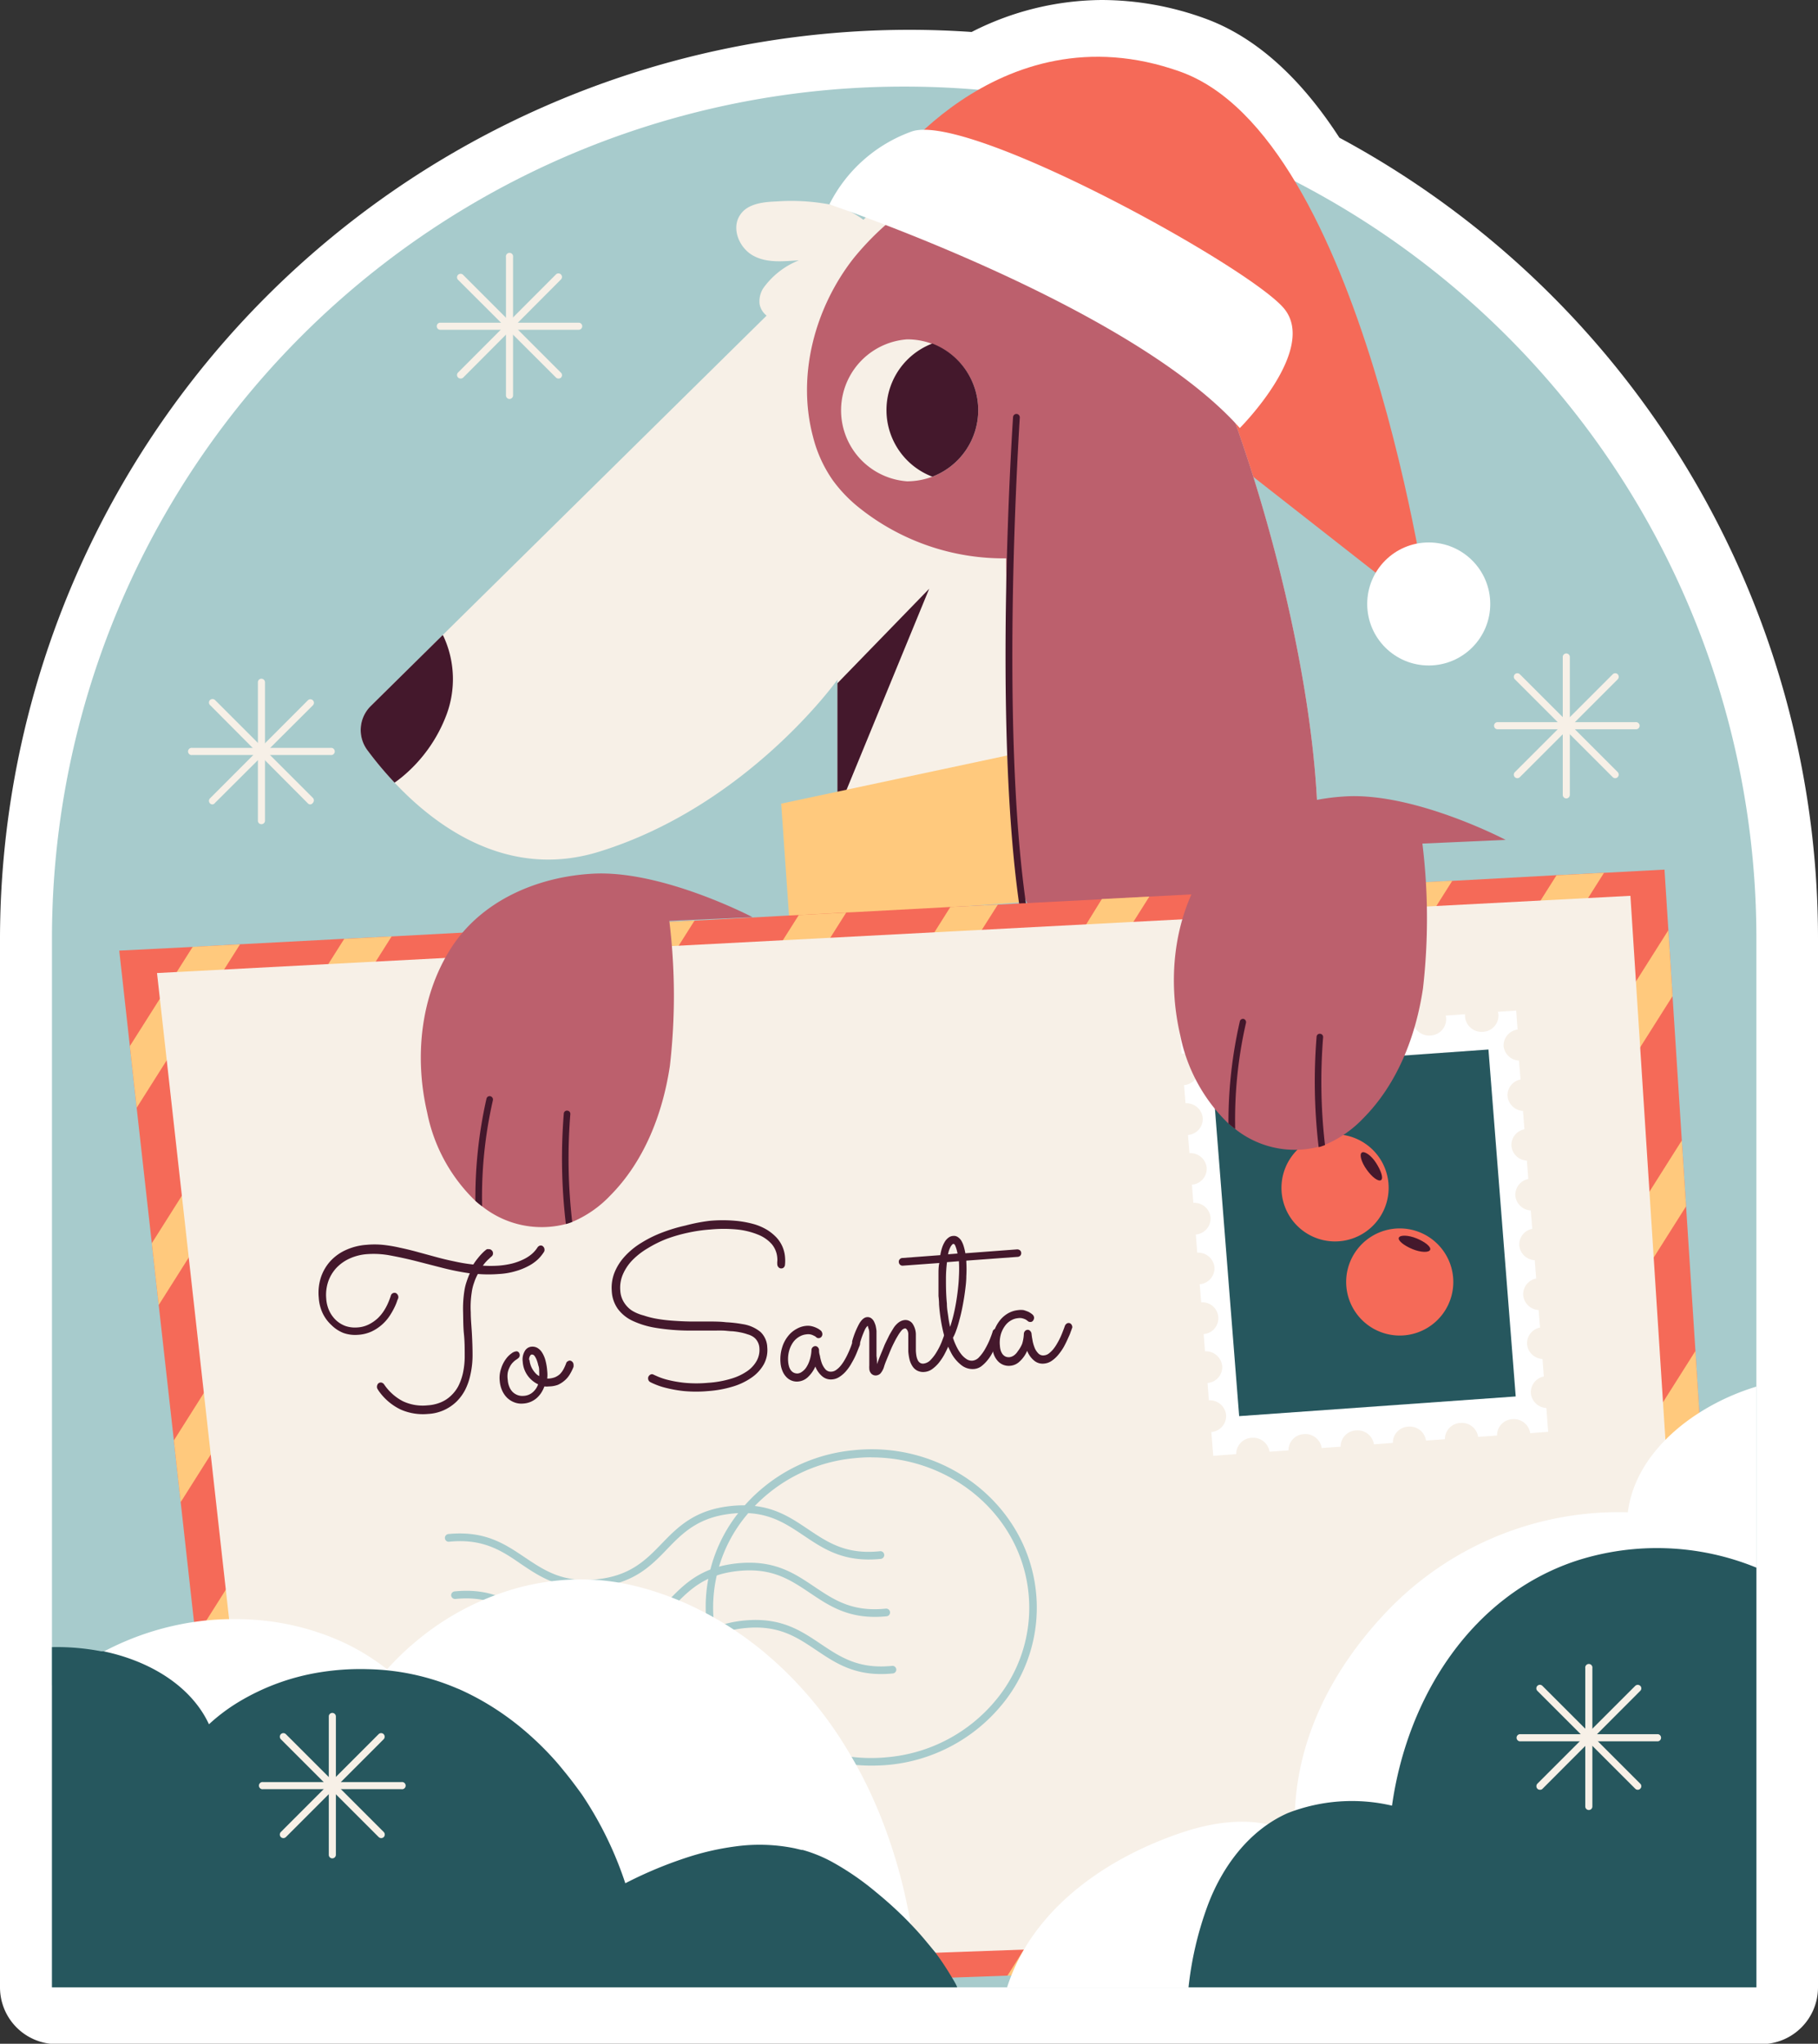 <svg xmlns="http://www.w3.org/2000/svg" viewBox="0 0 192.09 215.96"><rect x="0" y="0" width="192.09" height="215.96" fill="#333333" stroke="none"/><g id="OBJECTS"><path d="M6,216a6,6,0,0,1-6-6V99.15a96.16,96.16,0,0,1,96.05-96c2.23,0,4.45.08,6.61.23A30.58,30.58,0,0,1,116.47,0a32.08,32.08,0,0,1,10.76,1.92c5.29,1.89,10.09,6.14,14.29,12.63a96.08,96.08,0,0,1,50.57,84.6V210a6,6,0,0,1-6,6Z" fill="#fff"/><path d="M185.58,99.15V210H5.49V99.15a90,90,0,0,1,90.05-90q4,0,7.88.34a90,90,0,0,1,82.16,89.7Z" fill="#a7cbcc"/><path d="M92.81,19.36c0-.52,12.48-18.72,31.89-11.79S151,64.94,151,64.94Z" fill="#f56a58"/><circle cx="150.96" cy="63.82" r="6.5" fill="#fff"/><path d="M117.58,21.62a23.78,23.78,0,0,0-13.31-3.91A19.67,19.67,0,0,0,92.6,21.87l-1.37,1.36a8.93,8.93,0,0,0-3.6-1.63A22.05,22.05,0,0,0,82,21.29c-1.38.05-3,.24-3.77,1.38-1,1.41-.15,3.49,1.31,4.32s3.18.62,4.87.52a8.45,8.45,0,0,0-3.76,2.94,2.56,2.56,0,0,0-.39,1.69A2,2,0,0,0,81,33.35L46.78,67.1l-7.6,7.5a3.56,3.56,0,0,0-.37,4.66,37.72,37.72,0,0,0,2.88,3.44c4.5,4.79,12.07,10.23,21.57,7.31C79,85.16,88.48,71.83,88.48,71.83V96.56l19.66-2.11.71-.07s4.13,14.3,22.8,11.15S130.31,29.48,117.58,21.62Z" fill="#f7f0e7"/><polygon points="98.18 62.21 88.48 85.81 88.48 72.2 98.18 62.21" fill="#44182c"/><polygon points="106.43 79.83 82.54 84.92 83.39 97.05 107.71 95.36 106.43 79.83" fill="#ffc97d"/><path d="M47.19,75.49a15.69,15.69,0,0,1-4.73,6.63c-.25.2-.5.4-.77.58a37.72,37.72,0,0,1-2.88-3.44,3.56,3.56,0,0,1,.37-4.66l7.6-7.5a3,3,0,0,1,.18.36A10.77,10.77,0,0,1,47.19,75.49Z" fill="#44182c"/><path d="M131.65,105.53c-18.67,3.15-23.46-10.91-23.46-10.91l0-.17C106.39,82.12,106.31,59,106.31,59a24.43,24.43,0,0,1-15.62-5.42A15,15,0,0,1,88,50.76a13.93,13.93,0,0,1-2.1-4.62c-1.71-6.44.17-13.56,4.26-18.81a29.67,29.67,0,0,1,14.14-9.62,23.78,23.78,0,0,1,13.31,3.91C130.31,29.48,150.32,102.39,131.65,105.53Z" fill="#bc606d"/><path d="M108.05,95.87a.37.37,0,0,1-.36-.31c-2.8-19.69-.67-51.17-.65-51.49a.36.36,0,0,1,.38-.33.36.36,0,0,1,.33.38c0,.32-2.14,31.72.65,51.34a.36.36,0,0,1-.31.4Z" fill="#44182c"/><path d="M103.36,43.37a7.53,7.53,0,0,1-4.85,7,7.62,7.62,0,0,1-2.67.49,7.52,7.52,0,0,1,0-15,7.49,7.49,0,0,1,7.52,7.52Z" fill="#f7f0e7"/><path d="M103.36,43.37a7.53,7.53,0,0,1-4.85,7,7.53,7.53,0,0,1,0-14.07A7.56,7.56,0,0,1,103.36,43.37Z" fill="#44182c"/><path d="M87.63,21.6S119.52,32.3,131,45.23c0,0,8.25-8.25,4.69-12.61S102.55,11.93,96.4,13.87A15.64,15.64,0,0,0,87.63,21.6Z" fill="#fff"/><polygon points="183.2 206.03 174.77 206.31 169.81 206.49 158.93 206.88 153.98 207.06 143.1 207.45 138.13 207.62 127.25 208.03 125.87 208.07 122.3 208.19 111.42 208.58 106.85 208.75 106.45 208.76 100.59 208.97 96.99 209.09 95.59 209.15 90.62 209.32 79.74 209.72 74.78 209.9 72.78 209.97 24.8 209.97 23.73 200.37 23.01 193.84 21.62 181.37 21.41 179.53 20.68 173.01 20.5 171.4 19.09 158.72 18.37 152.2 16.77 137.9 16.04 131.37 14.44 117.06 13.72 110.54 12.6 100.45 20.36 100.06 25.36 99.78 36.37 99.2 41.39 98.95 52.38 98.36 57.4 98.11 68.38 97.53 73.39 97.28 83.37 96.74 84.4 96.69 88.48 96.47 89.41 96.42 90.15 96.39 90.16 96.39 100.42 95.84 101.58 95.78 101.65 95.78 105.43 95.59 108.04 95.45 108.53 95.44 109.24 95.39 116.42 95.02 121.44 94.74 132.42 94.17 137.44 93.91 138.97 93.83 148.45 93.33 153.45 93.08 164.46 92.48 169.48 92.23 175.87 91.89 176.28 98.28 176.72 105.24 176.72 105.25 177.7 120.52 178.15 127.47 179.14 142.75 179.55 149.28 179.58 149.72 180.5 164.12 180.56 164.99 180.56 165 181 171.97 181 171.97 182 187.22 181.99 187.24 182.45 194.19 182.44 194.19 183.2 206.03" fill="#f56a58"/><polygon points="25.36 99.79 14.44 117.06 13.72 110.54 20.36 100.05 25.36 99.79" fill="#ffc97d"/><polygon points="41.38 98.95 16.77 137.9 16.04 131.37 36.37 99.21 41.38 98.95" fill="#ffc97d"/><polygon points="57.4 98.11 19.09 158.73 18.37 152.21 52.38 98.36 57.4 98.11" fill="#ffc97d"/><polygon points="73.39 97.27 21.41 179.53 20.68 173.01 68.38 97.53 73.39 97.27" fill="#ffc97d"/><polygon points="89.41 96.43 23.73 200.37 23.01 193.85 84.4 96.69 89.41 96.43" fill="#ffc97d"/><polygon points="105.43 95.59 103.75 98.24 60.35 166.91 54.18 176.68 51.88 180.32 50.39 182.69 47.58 187.13 33.97 208.66 33.15 209.97 28.3 209.97 29.01 208.84 39.18 192.75 41.75 188.69 44.09 184.97 46.66 180.91 48.23 178.43 49.42 176.54 55 167.72 98.74 98.5 100.4 95.86 100.42 95.84 101.65 95.78 105.43 95.59" fill="#ffc97d"/><path d="M121.44,94.74l-1.68,2.66-3.71,5.88-.09.14-38,60.22-4.07,6.43-.2.33-3,4.74-4.09,6.47-1,1.56h0l-4.12,6.49h0L49.82,208.09,48.64,210H43.78l1.06-1.69L57.53,188.2l1.25-2,6.63-10.48.19-.3h0l4-6.37.38-.6.7-1.1s0,0,0,0L112.64,101l.18-.28,1.92-3L116.42,95Z" fill="#ffc97d"/><polygon points="137.44 93.91 135.76 96.56 129.95 105.77 127.25 110.03 127.25 110.03 126.13 111.81 91.89 165.99 84.33 177.95 83.06 179.95 79.66 185.33 74.28 193.84 72.79 196.2 65.63 207.53 64.1 209.97 59.25 209.97 60.67 207.72 66.23 198.91 70.86 191.6 70.86 191.59 76.13 183.25 78.72 179.16 81.3 175.06 82.03 173.91 88.2 164.16 124.98 105.94 124.99 105.94 130.74 96.83 132.42 94.17 137.44 93.91" fill="#ffc97d"/><polygon points="153.45 93.07 79.74 209.72 74.78 209.9 148.45 93.33 153.45 93.07" fill="#ffc97d"/><polygon points="169.48 92.23 95.59 209.15 90.62 209.32 164.46 92.49 169.48 92.23" fill="#ffc97d"/><polygon points="176.72 105.25 176.72 105.26 111.42 208.59 106.45 208.76 176.28 98.29 176.72 105.25" fill="#ffc97d"/><polygon points="178.15 127.47 127.25 208.02 122.3 208.19 177.7 120.51 178.15 127.47" fill="#ffc97d"/><polygon points="179.58 149.72 143.1 207.45 138.13 207.63 179.14 142.75 179.58 149.72" fill="#ffc97d"/><polygon points="181 171.96 181 171.97 158.93 206.89 153.98 207.06 180.55 165 181 171.96" fill="#ffc97d"/><polygon points="182.45 194.18 182.44 194.19 174.77 206.31 169.81 206.5 181.99 187.23 182.45 194.18" fill="#ffc97d"/><polygon points="16.59 102.82 28.42 208.86 179.27 203.47 172.27 94.66 16.59 102.82" fill="#f7f0e7"/><path d="M61.85,167.76c-3.12,0-5-1.28-6.84-2.52-2-1.39-4-2.69-7.56-2.33a.4.4,0,0,1-.44-.36.41.41,0,0,1,.36-.45c3.9-.38,6,1.07,8.09,2.47s4,2.68,7.55,2.32,5.19-2,6.89-3.76,3.5-3.61,7.39-4,6,1.06,8.09,2.46,4,2.69,7.55,2.33a.41.41,0,1,1,.08.81c-3.88.38-6-1.07-8.09-2.47s-4-2.68-7.55-2.32-5.2,2-6.89,3.76-3.5,3.61-7.39,4C62.66,167.74,62.25,167.76,61.85,167.76Z" fill="#a7cbcc"/><path d="M62.52,173.81c-3.12,0-5-1.28-6.85-2.52-2-1.38-4-2.69-7.55-2.33a.42.42,0,0,1-.45-.36.41.41,0,0,1,.37-.44c3.89-.39,6,1.06,8.08,2.46s4,2.69,7.56,2.33,5.19-2,6.88-3.76,3.5-3.62,7.39-4,6,1.07,8.09,2.47,4,2.69,7.56,2.32a.41.41,0,0,1,.44.37.4.4,0,0,1-.36.44c-3.88.39-6-1.06-8.09-2.46s-4-2.69-7.56-2.33-5.19,2-6.89,3.76-3.5,3.62-7.38,4C63.32,173.79,62.91,173.81,62.52,173.81Z" fill="#a7cbcc"/><path d="M63.18,179.87c-3.12,0-5-1.28-6.85-2.53-2-1.38-4-2.68-7.55-2.32a.42.42,0,0,1-.44-.37.4.4,0,0,1,.36-.44c3.88-.38,6,1.06,8.09,2.46s4,2.69,7.55,2.33,5.19-2,6.89-3.76,3.49-3.62,7.38-4,6,1.06,8.09,2.46,4,2.69,7.56,2.33a.4.4,0,0,1,.08.8c-3.88.39-6-1.06-8.09-2.46s-4-2.69-7.56-2.33-5.19,2-6.88,3.76-3.5,3.62-7.39,4C64,179.85,63.57,179.87,63.18,179.87Z" fill="#a7cbcc"/><path d="M92.06,186.57c-8.85,0-16.47-6.39-17.4-15a16,16,0,0,1,3.55-11.94,17.56,17.56,0,0,1,12-6.39c9.61-1,18.23,5.71,19.24,14.86a16.11,16.11,0,0,1-3.56,12,17.63,17.63,0,0,1-12,6.39Q93,186.57,92.06,186.57Zm0-32.58a17,17,0,0,0-1.74.09,16.79,16.79,0,0,0-11.5,6.1,15.25,15.25,0,0,0-3.38,11.35c1,8.71,9.18,15.06,18.35,14.15a16.78,16.78,0,0,0,11.49-6.1,15.26,15.26,0,0,0,3.38-11.35C107.79,160.08,100.52,154,92.08,154Z" fill="#a7cbcc"/><path d="M158.87,110.53a1.71,1.71,0,0,0,1.63,1.54l.16,2a1.68,1.68,0,0,0-1.37,1.76,1.73,1.73,0,0,0,1.63,1.56l.15,1.94a1.69,1.69,0,0,0-1.37,1.77,1.71,1.71,0,0,0,1.63,1.54l.15,1.94a1.71,1.71,0,0,0-1.37,1.77,1.74,1.74,0,0,0,1.63,1.56l.16,1.94a1.68,1.68,0,0,0-1.37,1.77,1.71,1.71,0,0,0,1.63,1.54l.15,1.94a1.7,1.7,0,0,0-1.37,1.77,1.74,1.74,0,0,0,1.63,1.56l.15,1.85a1.7,1.7,0,0,0-1.37,1.77,1.72,1.72,0,0,0,1.63,1.55l.14,1.85a1.71,1.71,0,0,0-1.37,1.77,1.73,1.73,0,0,0,1.64,1.56l.19,2.52-1.9.14a1.74,1.74,0,0,0-1.87-1.48,1.7,1.7,0,0,0-1.63,1.73l-2,.14a1.74,1.74,0,0,0-1.88-1.47,1.71,1.71,0,0,0-1.63,1.72l-2,.14a1.73,1.73,0,0,0-1.87-1.47,1.7,1.7,0,0,0-1.63,1.72l-2,.15a1.75,1.75,0,0,0-1.89-1.47,1.71,1.71,0,0,0-1.63,1.72l-2,.14a1.74,1.74,0,0,0-1.87-1.47,1.71,1.71,0,0,0-1.64,1.72l-2,.14a1.75,1.75,0,0,0-1.88-1.47,1.71,1.71,0,0,0-1.64,1.72l-2.43.18-.2-2.51a1.7,1.7,0,0,0,1.56-1.8,1.73,1.73,0,0,0-1.82-1.55l-.14-1.83a1.69,1.69,0,0,0,1.55-1.79,1.74,1.74,0,0,0-1.82-1.56l-.14-1.82a1.68,1.68,0,1,0-.26-3.35l-.16-1.92a1.69,1.69,0,0,0,1.56-1.78,1.72,1.72,0,0,0-1.82-1.55l-.15-1.92a1.71,1.71,0,0,0,1.56-1.8,1.73,1.73,0,0,0-1.82-1.55l-.15-1.92a1.69,1.69,0,0,0,1.56-1.78,1.73,1.73,0,0,0-1.82-1.55l-.16-1.92a1.69,1.69,0,0,0,1.56-1.79,1.73,1.73,0,0,0-1.82-1.56l-.15-1.92a1.69,1.69,0,0,0,1.56-1.78,1.73,1.73,0,0,0-1.82-1.55l-.16-2,2.46-.17a1.42,1.42,0,0,0,0,.3A1.77,1.77,0,0,0,129,111a1.74,1.74,0,0,0,1.64-1.82,1,1,0,0,0-.07-.29l2.07-.15a1.51,1.51,0,0,0,0,.3,1.75,1.75,0,0,0,1.91,1.56,1.7,1.7,0,0,0,1.62-1.81.94.94,0,0,0-.06-.29l2.07-.15a1,1,0,0,0,0,.3,1.75,1.75,0,0,0,1.9,1.56,1.72,1.72,0,0,0,1.64-1.81.94.94,0,0,0-.06-.3l2.07-.14a1,1,0,0,0,0,.3,1.75,1.75,0,0,0,1.9,1.56,1.72,1.72,0,0,0,1.63-1.82,1.36,1.36,0,0,0-.06-.29l2.06-.15a1,1,0,0,0,0,.3,1.75,1.75,0,0,0,1.9,1.56,1.73,1.73,0,0,0,1.64-1.81,1.24,1.24,0,0,0-.06-.29l2.06-.15a1,1,0,0,0,0,.3,1.75,1.75,0,0,0,1.9,1.56,1.73,1.73,0,0,0,1.63-1.81.94.94,0,0,0-.07-.3l1.94-.13.15,2A1.7,1.7,0,0,0,158.87,110.53Z" fill="#fff"/><polygon points="160.15 147.56 130.93 149.64 128.04 112.98 157.27 110.9 160.15 147.56" fill="#26575e"/><path d="M145.6,128.9a5.66,5.66,0,1,1-1.16-7.92A5.65,5.65,0,0,1,145.6,128.9Z" fill="#f56a58"/><path d="M152.44,138.84a5.66,5.66,0,1,1-1.17-7.92A5.66,5.66,0,0,1,152.44,138.84Z" fill="#f56a58"/><path d="M145.92,124.7c-.28.19-.95-.31-1.52-1.11s-.79-1.61-.51-1.8,1,.3,1.51,1.1S146.2,124.5,145.92,124.7Z" fill="#44182c"/><path d="M151.11,132.06c-.12.32-1,.29-1.87-.07s-1.56-.89-1.44-1.2,1-.29,1.88.07S151.23,131.75,151.11,132.06Z" fill="#44182c"/><path d="M51.64,132a.37.37,0,0,1,.29.1.4.4,0,0,1,.16.31.41.41,0,0,1-.18.38l-.27.25a4.19,4.19,0,0,0-.62.7,12.87,12.87,0,0,0,1.64,0,8.72,8.72,0,0,0,1.47-.23,6.36,6.36,0,0,0,1.17-.43,4.26,4.26,0,0,0,.89-.57,3.23,3.23,0,0,0,.6-.69.38.38,0,0,1,.14-.14.36.36,0,0,1,.17-.07.34.34,0,0,1,.3.12.43.43,0,0,1,.13.29.41.41,0,0,1-.05.26,4.31,4.31,0,0,1-.63.78,4.49,4.49,0,0,1-1,.71,6.63,6.63,0,0,1-1.37.55,7.5,7.5,0,0,1-1.75.3,14,14,0,0,1-2.24,0,5.3,5.3,0,0,0-.39.9,4.79,4.79,0,0,0-.26,1.07,10.12,10.12,0,0,0-.1,2.08c0,.73.08,1.48.12,2.23s.07,1.52.07,2.27a9.52,9.52,0,0,1-.25,2.2,6.46,6.46,0,0,1-.54,1.51,4.94,4.94,0,0,1-.92,1.24,4.65,4.65,0,0,1-3,1.29,5.82,5.82,0,0,1-2.87-.46,6,6,0,0,1-2.35-2l-.1-.16a.44.44,0,0,1-.07-.21.56.56,0,0,1,.08-.32.37.37,0,0,1,.29-.17.34.34,0,0,1,.22.05.44.44,0,0,1,.16.14,5.41,5.41,0,0,0,2,1.79,4.92,4.92,0,0,0,2.6.43,4.29,4.29,0,0,0,1.4-.32,3.42,3.42,0,0,0,1.07-.7,3.85,3.85,0,0,0,.77-1,6,6,0,0,0,.49-1.37,8.43,8.43,0,0,0,.19-1.9c0-.71,0-1.46-.08-2.23s-.07-1.55-.09-2.32a12.28,12.28,0,0,1,.13-2.22,5.46,5.46,0,0,1,.24-1,9.18,9.18,0,0,1,.34-.89,27.22,27.22,0,0,1-2.91-.58l-2.84-.73c-.92-.23-1.81-.42-2.67-.58a9.43,9.43,0,0,0-2.39-.14,5.41,5.41,0,0,0-1.85.45,4.46,4.46,0,0,0-1.43,1,4.1,4.1,0,0,0-.87,1.45,4.42,4.42,0,0,0-.21,1.8,3.6,3.6,0,0,0,.32,1.29,3.23,3.23,0,0,0,.72,1,3,3,0,0,0,1,.61,3.16,3.16,0,0,0,1.24.15,3.09,3.09,0,0,0,1.22-.32,4.15,4.15,0,0,0,.92-.63,4.39,4.39,0,0,0,.66-.79,5.52,5.52,0,0,0,.42-.77,7.63,7.63,0,0,0,.32-.83.38.38,0,0,1,.13-.22.4.4,0,0,1,.23-.1.34.34,0,0,1,.3.12.47.47,0,0,1,.14.3V137s0,0,0,.06,0,.13-.1.32a5.38,5.38,0,0,1-.28.71,8,8,0,0,1-.51.91,4.71,4.71,0,0,1-1.9,1.68,4,4,0,0,1-1.49.37,3.71,3.71,0,0,1-1.53-.2A3.76,3.76,0,0,1,35,140a4.11,4.11,0,0,1-.91-1.24,4.5,4.5,0,0,1-.41-1.63A5.3,5.3,0,0,1,33.9,135a4.82,4.82,0,0,1,1-1.73,5,5,0,0,1,1.66-1.19,6.24,6.24,0,0,1,2.15-.54,9.22,9.22,0,0,1,1.74,0,14.86,14.86,0,0,1,1.79.3q.91.19,1.86.45l1.91.52c.65.18,1.31.34,2,.48a17.52,17.52,0,0,0,2,.33,6.27,6.27,0,0,1,.49-.68,6,6,0,0,1,.43-.49,4.13,4.13,0,0,1,.33-.31l.15-.12A.4.4,0,0,1,51.64,132Z" fill="#44182c"/><path d="M58,146.5a1.88,1.88,0,0,1-.48,0,3.48,3.48,0,0,1-.33.67,2.89,2.89,0,0,1-.48.56,2.47,2.47,0,0,1-.64.4,2.35,2.35,0,0,1-.78.18,2.06,2.06,0,0,1-.93-.12,2.27,2.27,0,0,1-.77-.48,2.51,2.51,0,0,1-.54-.79,3.11,3.11,0,0,1-.25-1,3,3,0,0,1,.15-1.31,3.34,3.34,0,0,1,.5-1,2.43,2.43,0,0,1,.6-.6,1,1,0,0,1,.46-.21.31.31,0,0,1,.28.08.42.42,0,0,1,.12.27.39.39,0,0,1-.09.31,1.59,1.59,0,0,1-.27.21,2.14,2.14,0,0,0-.35.29,1.72,1.72,0,0,0-.32.45,2.28,2.28,0,0,0-.23.62,2.53,2.53,0,0,0,0,.79,2.3,2.3,0,0,0,.16.71,1.73,1.73,0,0,0,.35.55,1.54,1.54,0,0,0,.51.33,1.44,1.44,0,0,0,.63.09,1.58,1.58,0,0,0,1-.39,2,2,0,0,0,.56-.83,2.87,2.87,0,0,1-1.12-.94,2.82,2.82,0,0,1-.51-1.46,1.75,1.75,0,0,1,.21-1.1.9.9,0,0,1,.74-.48,1.08,1.08,0,0,1,.56.11,1.43,1.43,0,0,1,.49.44,3,3,0,0,1,.38.82,6,6,0,0,1,.21,1.21,3.55,3.55,0,0,1,0,.79H58a2.41,2.41,0,0,0,.64-.14,1.91,1.91,0,0,0,.51-.32,2.26,2.26,0,0,0,.38-.51,4.59,4.59,0,0,0,.31-.7.29.29,0,0,1,.13-.14.48.48,0,0,1,.21-.09.39.39,0,0,1,.27.11.42.42,0,0,1,.15.31.88.88,0,0,1,0,.21c0,.07-.05.14-.07.2a5.16,5.16,0,0,1-.37.7,2.54,2.54,0,0,1-.53.6,2.77,2.77,0,0,1-.7.44A2.82,2.82,0,0,1,58,146.5Zm-2.05-2.79a2,2,0,0,0,.09.46,2.14,2.14,0,0,0,.2.47,2.61,2.61,0,0,0,.31.43,1.53,1.53,0,0,0,.42.34,3.84,3.84,0,0,0,0-.48c0-.21,0-.42-.09-.64a4,4,0,0,0-.17-.58,1.89,1.89,0,0,0-.23-.43.34.34,0,0,0-.29-.15s-.1,0-.17.12A.68.68,0,0,0,55.91,143.71Z" fill="#44182c"/><path d="M82.94,133.66a.4.4,0,0,1-.12.26.31.31,0,0,1-.23.11.37.37,0,0,1-.32-.11.47.47,0,0,1-.14-.3,1.93,1.93,0,0,1,0-.34,1.93,1.93,0,0,0,0-.34,2.55,2.55,0,0,0-.59-1.48,3.81,3.81,0,0,0-1.45-1,8,8,0,0,0-2.19-.54,14.78,14.78,0,0,0-2.84,0,16.11,16.11,0,0,0-2.37.34,16.28,16.28,0,0,0-2.28.66,12.43,12.43,0,0,0-2,1,7.75,7.75,0,0,0-1.59,1.24,5,5,0,0,0-1,1.49,3.55,3.55,0,0,0-.28,1.72,2.58,2.58,0,0,0,.38,1.23,2.82,2.82,0,0,0,.84.88A4.41,4.41,0,0,0,68,139a9.27,9.27,0,0,0,1.49.37c.53.09,1.08.15,1.65.19s1.14.07,1.71.08l1.66,0c.83,0,1.57,0,2.22.08a13.29,13.29,0,0,1,1.74.2,3.86,3.86,0,0,1,1.89.83,2.36,2.36,0,0,1,.71,1.63,3.14,3.14,0,0,1-.38,1.81,4.24,4.24,0,0,1-1.31,1.4,6.92,6.92,0,0,1-2,.94,11.6,11.6,0,0,1-2.53.46,14,14,0,0,1-2.61,0,13.48,13.48,0,0,1-1.9-.34,7.35,7.35,0,0,1-1.19-.4,4.55,4.55,0,0,1-.45-.21.43.43,0,0,1-.22-.36.39.39,0,0,1,.11-.32.41.41,0,0,1,.27-.15.37.37,0,0,1,.22.06l.38.17a6.9,6.9,0,0,0,1.1.37,12.86,12.86,0,0,0,1.79.31,13.26,13.26,0,0,0,2.46,0,10.71,10.71,0,0,0,2.42-.43,5.92,5.92,0,0,0,1.73-.81,3.24,3.24,0,0,0,1-1.1,2.39,2.39,0,0,0,.28-1.31,1.6,1.6,0,0,0-.19-.69,1.46,1.46,0,0,0-.41-.48A2,2,0,0,0,79,141a5.19,5.19,0,0,0-.73-.2,7.93,7.93,0,0,0-.89-.13c-.31,0-.64-.06-1-.07s-.66,0-1,0l-1,0-1.66,0a22.46,22.46,0,0,1-3.44-.29,9.2,9.2,0,0,1-2.48-.76,4.1,4.1,0,0,1-1.54-1.27,3.55,3.55,0,0,1-.62-1.84,4.38,4.38,0,0,1,.3-2,5.65,5.65,0,0,1,1.12-1.73,8,8,0,0,1,1.75-1.41,12.61,12.61,0,0,1,2.18-1.07,17.26,17.26,0,0,1,2.44-.73A18.5,18.5,0,0,1,75,129a15.37,15.37,0,0,1,2.72,0,10.85,10.85,0,0,1,2,.37,5.91,5.91,0,0,1,1.4.63,5.08,5.08,0,0,1,.9.74,3.45,3.45,0,0,1,.93,2.14A4.15,4.15,0,0,1,82.94,133.66Z" fill="#44182c"/><path d="M90.86,142.08c0,.06-.07.2-.15.4s-.17.44-.29.71-.26.54-.43.83a4.74,4.74,0,0,1-.56.82,3.2,3.2,0,0,1-.7.63,1.62,1.62,0,0,1-.81.29,1.4,1.4,0,0,1-1.08-.36,2.53,2.53,0,0,1-.69-1,3.51,3.51,0,0,1-.79,1.12,1.7,1.7,0,0,1-1,.46,1.52,1.52,0,0,1-1.3-.5,2,2,0,0,1-.4-.65,2.66,2.66,0,0,1-.19-.82,4.17,4.17,0,0,1,.17-1.62,3.56,3.56,0,0,1,.63-1.21,2.89,2.89,0,0,1,.92-.77,2.46,2.46,0,0,1,1-.31,1.8,1.8,0,0,1,.62.05,2.52,2.52,0,0,1,.49.18,1.68,1.68,0,0,1,.32.19l.13.1a.58.58,0,0,1,.14.31.46.46,0,0,1-.09.32.41.41,0,0,1-.27.15.36.36,0,0,1-.3-.11l-.1-.08-.22-.11a1.25,1.25,0,0,0-.31-.1,1.34,1.34,0,0,0-.41,0,1.78,1.78,0,0,0-.69.22,2.1,2.1,0,0,0-.65.55,2.92,2.92,0,0,0-.45.9,3.29,3.29,0,0,0-.12,1.25,2.41,2.41,0,0,0,.08.44,1.32,1.32,0,0,0,.18.4.84.84,0,0,0,.31.28.85.85,0,0,0,.46.09.9.9,0,0,0,.43-.18,1.65,1.65,0,0,0,.45-.46,3.07,3.07,0,0,0,.36-.77,4,4,0,0,0,.19-1.06.4.4,0,0,1,.12-.29.43.43,0,0,1,.27-.13.36.36,0,0,1,.27.11.47.47,0,0,1,.14.28c0,.15,0,.36.09.62a4.36,4.36,0,0,0,.2.79,2.14,2.14,0,0,0,.39.66.75.75,0,0,0,.64.24.91.91,0,0,0,.5-.19,2.29,2.29,0,0,0,.46-.43,4.08,4.08,0,0,0,.42-.61,7.17,7.17,0,0,0,.35-.67c.11-.23.2-.45.28-.65s.14-.39.19-.54a.46.46,0,0,1,.14-.21.47.47,0,0,1,.22-.09.34.34,0,0,1,.3.12.49.49,0,0,1,.14.3A.5.5,0,0,1,90.86,142.08Z" fill="#44182c"/><path d="M92.66,144.15q.14-.39.33-.87c.13-.32.27-.64.41-1s.31-.66.47-1,.35-.63.53-.93a2.25,2.25,0,0,1,.58-.63,1.3,1.3,0,0,1,.58-.23.92.92,0,0,1,.86.38,2.1,2.1,0,0,1,.35,1.08c0,.1,0,.22,0,.36v.47c0,.16,0,.33,0,.49s0,.33,0,.47a4.46,4.46,0,0,0,.06.54,1.75,1.75,0,0,0,.14.44.72.72,0,0,0,.23.28.58.58,0,0,0,.38.09,1.21,1.21,0,0,0,.76-.4,4.48,4.48,0,0,0,.65-.87,7.18,7.18,0,0,0,.5-1c.13-.34.23-.61.3-.82a.39.39,0,0,1,.14-.21.32.32,0,0,1,.21-.08.37.37,0,0,1,.31.12.51.51,0,0,1,.13.3.3.3,0,0,1,0,.16c0,.07-.07.2-.14.4s-.17.43-.29.69-.26.55-.42.84a6.21,6.21,0,0,1-.56.82,3.77,3.77,0,0,1-.69.64,1.59,1.59,0,0,1-.8.29,1.39,1.39,0,0,1-.79-.15,1.36,1.36,0,0,1-.51-.5,2.36,2.36,0,0,1-.29-.71,5.52,5.52,0,0,1-.12-.8c0-.12,0-.25,0-.4s0-.31,0-.47,0-.33,0-.49,0-.32,0-.47a.83.83,0,0,0-.15-.49c-.08-.09-.14-.13-.2-.12a.63.63,0,0,0-.38.24,4.12,4.12,0,0,0-.41.6c-.15.24-.29.52-.44.82s-.28.6-.4.9-.24.58-.35.85-.19.49-.24.67a1.93,1.93,0,0,1-.38.69.74.74,0,0,1-.43.2.64.64,0,0,1-.51-.17.8.8,0,0,1-.23-.56,2.38,2.38,0,0,1,0-.32c0-.16,0-.35,0-.58s0-.46,0-.72v-.76c0-.25,0-.49,0-.71s0-.4,0-.55,0-.38-.07-.55-.06-.29-.11-.32a1.4,1.4,0,0,0-.31.46,9.12,9.12,0,0,0-.52,1.46.41.41,0,0,1-.15.21.37.37,0,0,1-.22.08.34.34,0,0,1-.3-.11.52.52,0,0,1-.13-.3,1.11,1.11,0,0,1,0-.17,8.59,8.59,0,0,1,.77-1.9c.25-.41.52-.63.8-.65a.66.66,0,0,1,.42.1,1,1,0,0,1,.3.33,2.53,2.53,0,0,1,.19.48,5.07,5.07,0,0,1,.09.54c0,.14,0,.36,0,.66v2C92.67,143.65,92.66,143.93,92.66,144.15Z" fill="#44182c"/><path d="M107.9,132.37a.41.41,0,0,1-.09.31.43.43,0,0,1-.28.13l-5.43.4v.13a12.64,12.64,0,0,1,0,1.52c0,.54-.07,1.08-.14,1.62s-.16,1.06-.26,1.58-.21,1-.33,1.42a10.54,10.54,0,0,1-.35,1.14,4.58,4.58,0,0,1-.33.74,6.57,6.57,0,0,0,.41,1,4.42,4.42,0,0,0,.49.77,2.35,2.35,0,0,0,.56.5,1,1,0,0,0,.61.15,1.11,1.11,0,0,0,.72-.4,4.3,4.3,0,0,0,.62-.86,8.39,8.39,0,0,0,.49-1c.13-.33.23-.6.29-.8a.36.36,0,0,1,.35-.3.4.4,0,0,1,.31.11.51.51,0,0,1,.13.3.3.3,0,0,1,0,.16c0,.06-.06.19-.13.39a6.05,6.05,0,0,1-.27.7c-.11.26-.24.54-.4.84a4.52,4.52,0,0,1-.53.81,3.92,3.92,0,0,1-.65.64,1.52,1.52,0,0,1-.78.29,1.91,1.91,0,0,1-1.36-.43,4,4,0,0,1-1.11-1.39,9.49,9.49,0,0,1-.8-2.18,18.71,18.71,0,0,1-.42-2.81q0-.39-.06-.9c0-.35,0-.71,0-1.1s0-.78,0-1.19,0-.81.09-1.2l-3.84.28a.39.39,0,0,1-.3-.09.4.4,0,0,1-.14-.28.37.37,0,0,1,.1-.31.39.39,0,0,1,.28-.13l4-.3a5.39,5.39,0,0,1,.19-.79,3.07,3.07,0,0,1,.29-.63,1.48,1.48,0,0,1,.39-.43.86.86,0,0,1,.49-.18.72.72,0,0,1,.48.11,1.3,1.3,0,0,1,.37.37,2.69,2.69,0,0,1,.26.59,6.56,6.56,0,0,1,.18.76l5.46-.41a.49.49,0,0,1,.3.09A.39.39,0,0,1,107.9,132.37Zm-7.51,7.84a16.64,16.64,0,0,0,.46-1.7c.13-.6.23-1.21.31-1.83s.14-1.21.16-1.8a14.13,14.13,0,0,0,0-1.61l-1.26.1a14.42,14.42,0,0,0-.11,1.8c0,.71,0,1.57.1,2.59,0,.57.1,1,.15,1.42A10.33,10.33,0,0,0,100.39,140.21Zm.34-8.77c-.06,0-.15.09-.26.25a2.58,2.58,0,0,0-.3.85l1-.08a3.8,3.8,0,0,0-.21-.76C100.9,131.52,100.82,131.44,100.73,131.44Z" fill="#44182c"/><path d="M113.24,140.41c0,.07-.07.2-.14.41s-.18.43-.3.7-.26.55-.42.84a5.88,5.88,0,0,1-.57.81,3.4,3.4,0,0,1-.69.63,1.66,1.66,0,0,1-.82.29,1.38,1.38,0,0,1-1.07-.35,2.49,2.49,0,0,1-.7-1,3.26,3.26,0,0,1-.79,1.12,1.62,1.62,0,0,1-1,.46,1.58,1.58,0,0,1-.73-.1,1.55,1.55,0,0,1-.58-.4,2.17,2.17,0,0,1-.4-.64,2.72,2.72,0,0,1-.18-.83,4.2,4.2,0,0,1,.16-1.62,3.76,3.76,0,0,1,.64-1.21,3,3,0,0,1,.91-.77,2.67,2.67,0,0,1,1-.31,2,2,0,0,1,.61,0,4.61,4.61,0,0,1,.5.18,2.61,2.61,0,0,1,.32.2,1.06,1.06,0,0,1,.12.1.48.48,0,0,1,.15.3.51.51,0,0,1-.1.32.32.32,0,0,1-.27.15.38.38,0,0,1-.3-.1s0,0-.1-.08a1,1,0,0,0-.21-.12,2,2,0,0,0-.32-.1,1.29,1.29,0,0,0-.4,0,1.76,1.76,0,0,0-.69.21,2,2,0,0,0-.65.56,2.92,2.92,0,0,0-.46.9,3.25,3.25,0,0,0-.11,1.24,2.34,2.34,0,0,0,.07.45,1.44,1.44,0,0,0,.18.4.92.92,0,0,0,.31.28.85.85,0,0,0,.46.08,1.07,1.07,0,0,0,.44-.17,1.54,1.54,0,0,0,.44-.47A3.36,3.36,0,0,0,108,142a4.11,4.11,0,0,0,.18-1.07.47.47,0,0,1,.12-.28.39.39,0,0,1,.27-.13.33.33,0,0,1,.27.11.51.51,0,0,1,.15.28,6.1,6.1,0,0,0,.09.62,3.73,3.73,0,0,0,.2.78,1.81,1.81,0,0,0,.39.66.71.71,0,0,0,.64.25,1,1,0,0,0,.5-.19,3.12,3.12,0,0,0,.46-.44,4.51,4.51,0,0,0,.41-.6,7.45,7.45,0,0,0,.36-.68c.1-.22.19-.44.27-.65s.15-.39.2-.54a.46.46,0,0,1,.14-.21.36.36,0,0,1,.52,0,.51.51,0,0,1,.13.3A.3.3,0,0,1,113.24,140.41Z" fill="#44182c"/><path d="M70.72,97.31a64.89,64.89,0,0,1,.06,15.32c-.76,5.07-2.71,10.09-6.32,13.72a11.89,11.89,0,0,1-4,2.77l-.45.16-.22.06a10.11,10.11,0,0,1-8.85-1.87c-.25-.19-.49-.38-.71-.58l-.1-.09a17.77,17.77,0,0,1-5-9.26c-1.35-5.82-.71-12.23,2.48-17.28s9.1-7.62,15.06-7.94c7.34-.39,16.85,4.6,16.85,4.6Z" fill="#bc606d"/><path d="M52.08,116.26a45.86,45.86,0,0,0-1.14,11.21c-.25-.19-.49-.38-.71-.58A47.63,47.63,0,0,1,51.4,116.1a.34.34,0,0,1,.42-.26A.36.36,0,0,1,52.08,116.26Z" fill="#44182c"/><path d="M60.46,129.12l-.45.16-.22.06a59,59,0,0,1-.22-11.66.33.33,0,0,1,.37-.32.34.34,0,0,1,.32.38A58.45,58.45,0,0,0,60.46,129.12Z" fill="#44182c"/><path d="M150.29,89.14a64.89,64.89,0,0,1,.06,15.32c-.76,5.07-2.71,10.09-6.32,13.72a11.89,11.89,0,0,1-4,2.77l-.45.16-.22.06a10.11,10.11,0,0,1-8.85-1.87c-.25-.19-.49-.38-.71-.58l-.1-.09a17.77,17.77,0,0,1-5-9.26c-1.35-5.82-.71-12.23,2.48-17.28s9.1-7.62,15.06-7.94c7.34-.39,16.85,4.6,16.85,4.6Z" fill="#bc606d"/><path d="M131.65,108.09a45.86,45.86,0,0,0-1.14,11.21c-.25-.19-.49-.38-.71-.58A47.63,47.63,0,0,1,131,107.93a.34.34,0,0,1,.42-.26A.36.36,0,0,1,131.65,108.09Z" fill="#44182c"/><path d="M140,121l-.45.16-.22.06a59,59,0,0,1-.22-11.66.33.33,0,0,1,.37-.32.34.34,0,0,1,.32.38A58.45,58.45,0,0,0,140,121Z" fill="#44182c"/><path d="M97.07,210H5.49V178.1a33.2,33.2,0,0,1,5.43-3.56,29.63,29.63,0,0,1,9.58-3.15c.43-.06.87-.12,1.3-.16.8-.08,1.61-.13,2.41-.14s1.67,0,2.5.06a27,27,0,0,1,9.22,2.24,22.84,22.84,0,0,1,3.59,2q.7.47,1.38,1a28.13,28.13,0,0,1,3-2.9A28.43,28.43,0,0,1,55,167.71a26.2,26.2,0,0,1,5.35-.8,24.1,24.1,0,0,1,5.92.49,30.32,30.32,0,0,1,3.39.93h0l.34.12a31.39,31.39,0,0,1,3.83,1.62,34.66,34.66,0,0,1,5.69,3.55q.9.67,1.77,1.44a35.87,35.87,0,0,1,3,2.89,40.62,40.62,0,0,1,4.35,5.52q.72,1.11,1.38,2.25A44.44,44.44,0,0,1,92.22,190c.3.67.59,1.34.85,2a55.19,55.19,0,0,1,2.74,9.13q.24,1.09.42,2.19c.19,1,.35,2.08.47,3.12,0,.27.08.54.1.81.08.62.14,1.24.19,1.86C97,209.38,97.05,209.67,97.07,210Z" fill="#fff"/><path d="M185.58,146.52V210H106.41c2.6-8.16,10.29-13.6,18.42-16.34,3.92-1.33,8.44-1.83,12,.2-.45-9.19,3.73-17.51,10.18-24.07A33.87,33.87,0,0,1,172,159.8C172.78,153.44,179,148.51,185.58,146.52Z" fill="#fff"/><path d="M101.14,210H5.49V174.05a24.52,24.52,0,0,1,5.2.44l.23,0c4.27.88,8.52,3.11,10.7,6.83.16.28.32.58.46.88a19.32,19.32,0,0,1,3.11-2.34,23.91,23.91,0,0,1,8.61-3.15,26.69,26.69,0,0,1,5.05-.33,25.21,25.21,0,0,1,9.38,2l.32.13a27.92,27.92,0,0,1,3.33,1.77,29.18,29.18,0,0,1,3.27,2.36,32.7,32.7,0,0,1,3.63,3.53c.24.28.48.56.71.85.7.84,1.35,1.71,2,2.61h0A38.33,38.33,0,0,1,66.07,199l.16-.08a43.67,43.67,0,0,1,6.56-2.71,28.28,28.28,0,0,1,4.83-1.09h0a18.59,18.59,0,0,1,6.36.19l.71.17.12,0h0a15,15,0,0,1,3.08,1.25,29,29,0,0,1,4.61,3.16c.88.72,1.75,1.48,2.58,2.28q.57.54,1.11,1.11c.62.64,1.22,1.31,1.78,2,.29.34.56.68.83,1a28.58,28.58,0,0,1,1.75,2.63C100.78,209.29,101,209.63,101.14,210Z" fill="#26575e"/><path d="M185.58,165.65V210h-60a35.93,35.93,0,0,1,1.94-8.42c1.53-4.25,4.44-8.19,8.56-10a18.65,18.65,0,0,1,11-.78c1.62-11.53,8.44-22.23,19.49-25.88A27.73,27.73,0,0,1,185.58,165.65Z" fill="#26575e"/><path d="M59,40a.38.38,0,0,1-.26-.11L48.4,29.57a.37.37,0,0,1,.53-.53L59.27,39.38a.37.37,0,0,1,0,.53A.39.39,0,0,1,59,40Z" fill="#f7f0e7"/><path d="M53.83,42.16a.38.38,0,0,1-.37-.38V27.16a.38.38,0,1,1,.75,0V41.78A.38.38,0,0,1,53.83,42.16Z" fill="#f7f0e7"/><path d="M48.66,40a.38.38,0,0,1-.26-.11.37.37,0,0,1,0-.53L58.74,29a.37.37,0,0,1,.53.53L48.93,39.91A.39.39,0,0,1,48.66,40Z" fill="#f7f0e7"/><path d="M61.15,34.85H46.52a.37.37,0,0,1-.37-.38.36.36,0,0,1,.37-.37H61.15a.37.37,0,0,1,.37.37A.38.38,0,0,1,61.15,34.85Z" fill="#f7f0e7"/><path d="M32.79,85a.34.34,0,0,1-.26-.11L22.19,74.5a.37.37,0,0,1,0-.53.39.39,0,0,1,.53,0L33.06,84.31a.39.39,0,0,1,0,.53A.36.36,0,0,1,32.79,85Z" fill="#f7f0e7"/><path d="M27.62,87.09a.36.36,0,0,1-.37-.37V72.1a.37.37,0,0,1,.37-.38.38.38,0,0,1,.38.38V86.72A.37.37,0,0,1,27.62,87.09Z" fill="#f7f0e7"/><path d="M22.45,85a.34.34,0,0,1-.26-.11.37.37,0,0,1,0-.53L32.53,74a.37.37,0,0,1,.53.53L22.72,84.84A.36.36,0,0,1,22.45,85Z" fill="#f7f0e7"/><path d="M34.93,79.78H20.31a.38.38,0,1,1,0-.75H34.93a.38.38,0,1,1,0,.75Z" fill="#f7f0e7"/><path d="M170.66,82.23a.38.38,0,0,1-.26-.11L160.06,71.78a.37.37,0,1,1,.53-.53l10.34,10.34a.38.38,0,0,1-.27.64Z" fill="#f7f0e7"/><path d="M165.49,84.37a.38.38,0,0,1-.37-.37V69.37a.38.38,0,0,1,.75,0V84A.38.38,0,0,1,165.49,84.37Z" fill="#f7f0e7"/><path d="M160.32,82.23a.38.38,0,0,1-.26-.11.37.37,0,0,1,0-.53L170.4,71.25a.37.37,0,0,1,.53,0,.39.39,0,0,1,0,.53L160.59,82.12A.39.39,0,0,1,160.32,82.23Z" fill="#f7f0e7"/><path d="M172.8,77.06H158.18a.38.38,0,0,1,0-.75H172.8a.38.38,0,1,1,0,.75Z" fill="#f7f0e7"/><path d="M173.05,189.12a.35.35,0,0,1-.27-.11l-10.34-10.34a.37.37,0,1,1,.53-.53l10.34,10.34a.37.37,0,0,1,0,.53A.34.34,0,0,1,173.05,189.12Z" fill="#f7f0e7"/><path d="M167.88,191.26a.37.37,0,0,1-.38-.37V176.27a.38.38,0,1,1,.75,0v14.62A.37.37,0,0,1,167.88,191.26Z" fill="#f7f0e7"/><path d="M162.71,189.12a.35.35,0,0,1-.27-.11.39.39,0,0,1,0-.53l10.34-10.34a.39.39,0,0,1,.53,0,.37.37,0,0,1,0,.53L163,189A.34.34,0,0,1,162.71,189.12Z" fill="#f7f0e7"/><path d="M175.19,184H160.56a.38.38,0,0,1,0-.75h14.63a.38.38,0,0,1,0,.75Z" fill="#f7f0e7"/><path d="M40.28,194.23a.4.4,0,0,1-.27-.11L29.67,183.78a.39.39,0,0,1,0-.53.38.38,0,0,1,.54,0l10.34,10.34a.39.39,0,0,1,0,.53A.4.4,0,0,1,40.28,194.23Z" fill="#f7f0e7"/><path d="M35.11,196.37a.37.37,0,0,1-.37-.37V181.37a.37.37,0,0,1,.37-.37.38.38,0,0,1,.38.37V196A.38.38,0,0,1,35.11,196.37Z" fill="#f7f0e7"/><path d="M29.94,194.23a.4.4,0,0,1-.27-.11.39.39,0,0,1,0-.53L40,183.25a.38.38,0,0,1,.54,0,.39.39,0,0,1,0,.53L30.21,194.12A.4.4,0,0,1,29.94,194.23Z" fill="#f7f0e7"/><path d="M42.42,189.06H27.8a.38.38,0,1,1,0-.75H42.42a.38.38,0,1,1,0,.75Z" fill="#f7f0e7"/></g></svg>